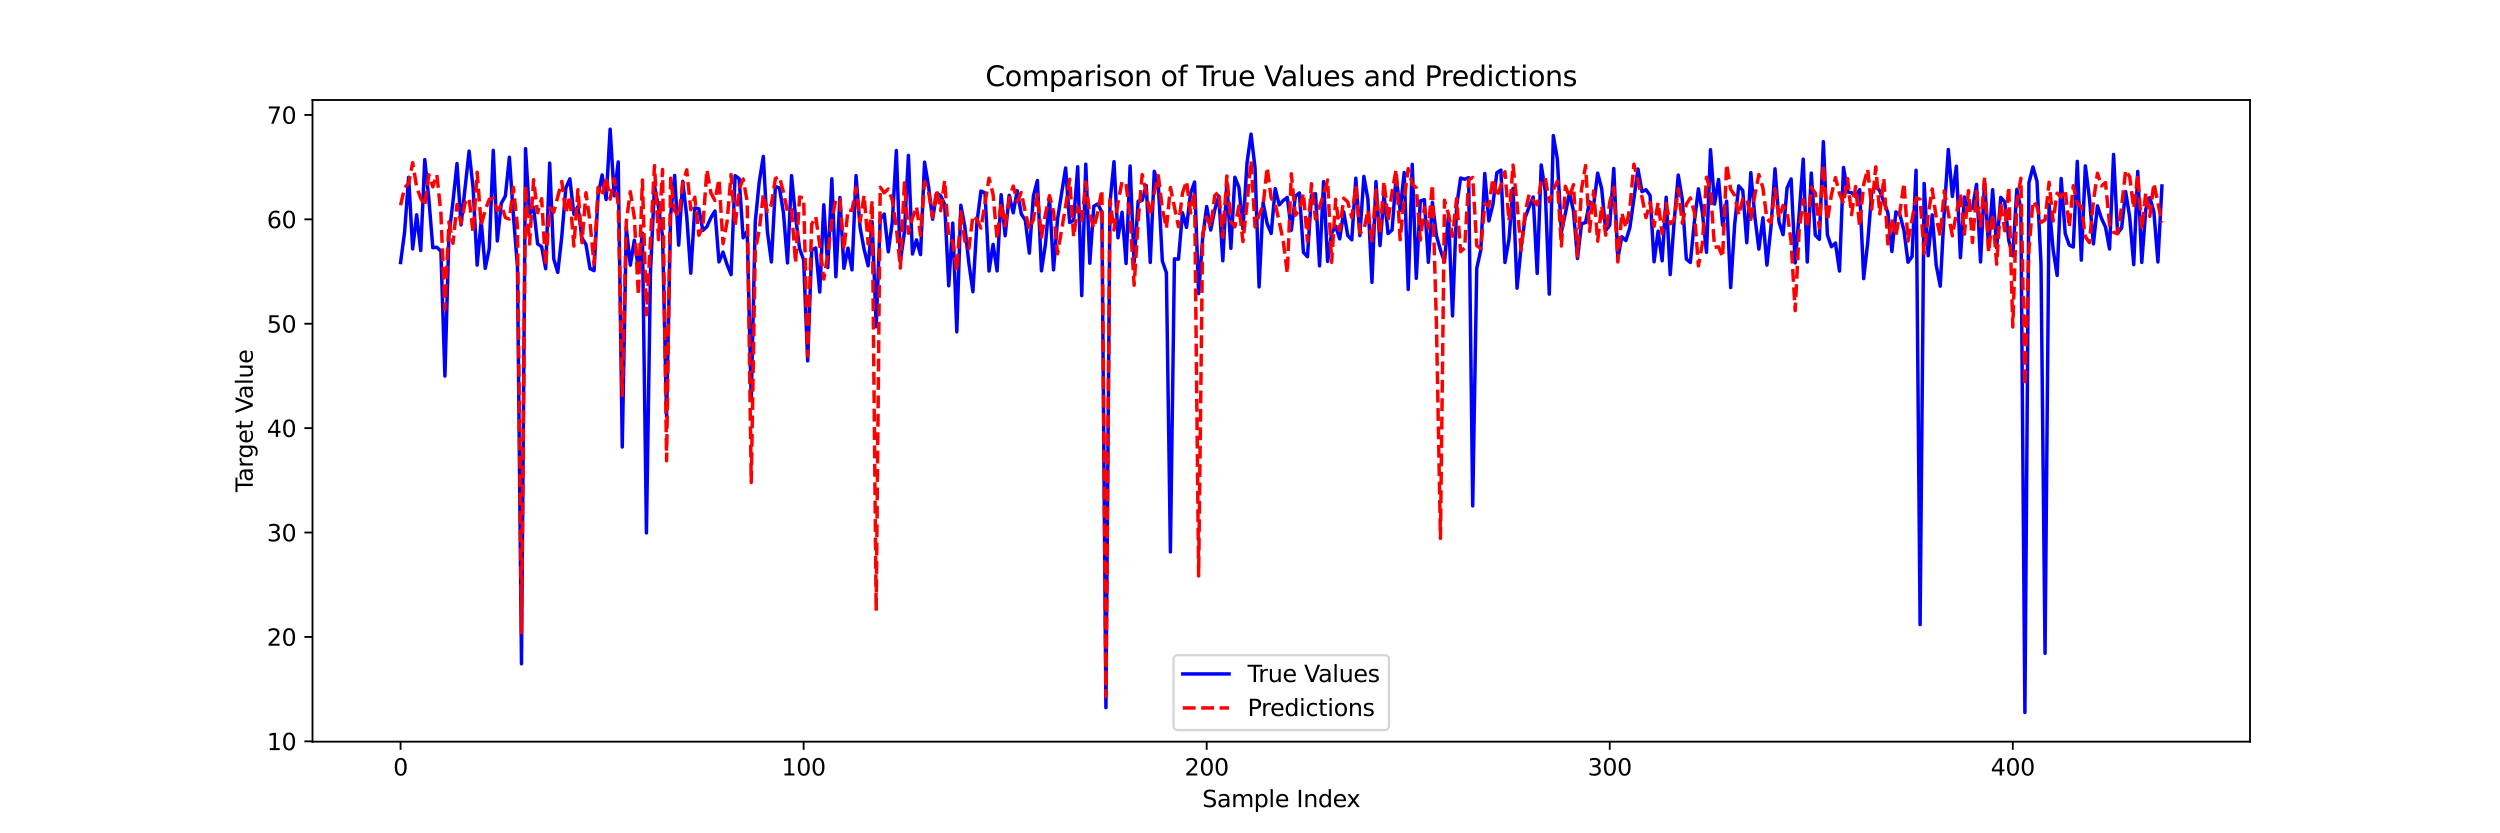 <?xml version="1.0" encoding="utf-8" standalone="no"?>
<!DOCTYPE svg PUBLIC "-//W3C//DTD SVG 1.1//EN"
  "http://www.w3.org/Graphics/SVG/1.1/DTD/svg11.dtd">
<svg xmlns:xlink="http://www.w3.org/1999/xlink" width="1080pt" height="360pt" viewBox="0 0 1080 360" xmlns="http://www.w3.org/2000/svg" version="1.1">
 <defs>
  <style type="text/css">*{stroke-linejoin: round; stroke-linecap: butt}</style>
 </defs>
 <g id="figure_1">
  <g id="patch_1">
   <path d="M 0 360 
L 1080 360 
L 1080 0 
L 0 0 
z
" style="fill: #ffffff"/>
  </g>
  <g id="axes_1">
   <g id="patch_2">
    <path d="M 135 320.4 
L 972 320.4 
L 972 43.2 
L 135 43.2 
z
" style="fill: #ffffff"/>
   </g>
   <g id="matplotlib.axis_1">
    <g id="xtick_1">
     <g id="line2d_1">
      <defs>
       <path id="m5bda5059a1" d="M 0 0 
L 0 3.5 
" style="stroke: #000000; stroke-width: 0.8"/>
      </defs>
      <g>
       <use xlink:href="#m5bda5059a1" x="173.045" y="320.4" style="stroke: #000000; stroke-width: 0.8"/>
      </g>
     </g>
     <g id="text_1">
      <!-- 0 -->
      <g transform="translate(169.864 334.998) scale(0.1 -0.1)">
       <defs>
        <path id="DejaVuSans-30" d="M 2034 4250 
Q 1547 4250 1301 3770 
Q 1056 3291 1056 2328 
Q 1056 1369 1301 889 
Q 1547 409 2034 409 
Q 2525 409 2770 889 
Q 3016 1369 3016 2328 
Q 3016 3291 2770 3770 
Q 2525 4250 2034 4250 
z
M 2034 4750 
Q 2819 4750 3233 4129 
Q 3647 3509 3647 2328 
Q 3647 1150 3233 529 
Q 2819 -91 2034 -91 
Q 1250 -91 836 529 
Q 422 1150 422 2328 
Q 422 3509 836 4129 
Q 1250 4750 2034 4750 
z
" transform="scale(0.016)"/>
       </defs>
       <use xlink:href="#DejaVuSans-30"/>
      </g>
     </g>
    </g>
    <g id="xtick_2">
     <g id="line2d_2">
      <g>
       <use xlink:href="#m5bda5059a1" x="347.167" y="320.4" style="stroke: #000000; stroke-width: 0.8"/>
      </g>
     </g>
     <g id="text_2">
      <!-- 100 -->
      <g transform="translate(337.623 334.998) scale(0.1 -0.1)">
       <defs>
        <path id="DejaVuSans-31" d="M 794 531 
L 1825 531 
L 1825 4091 
L 703 3866 
L 703 4441 
L 1819 4666 
L 2450 4666 
L 2450 531 
L 3481 531 
L 3481 0 
L 794 0 
L 794 531 
z
" transform="scale(0.016)"/>
       </defs>
       <use xlink:href="#DejaVuSans-31"/>
       <use xlink:href="#DejaVuSans-30" x="63.623"/>
       <use xlink:href="#DejaVuSans-30" x="127.246"/>
      </g>
     </g>
    </g>
    <g id="xtick_3">
     <g id="line2d_3">
      <g>
       <use xlink:href="#m5bda5059a1" x="521.288" y="320.4" style="stroke: #000000; stroke-width: 0.8"/>
      </g>
     </g>
     <g id="text_3">
      <!-- 200 -->
      <g transform="translate(511.744 334.998) scale(0.1 -0.1)">
       <defs>
        <path id="DejaVuSans-32" d="M 1228 531 
L 3431 531 
L 3431 0 
L 469 0 
L 469 531 
Q 828 903 1448 1529 
Q 2069 2156 2228 2338 
Q 2531 2678 2651 2914 
Q 2772 3150 2772 3378 
Q 2772 3750 2511 3984 
Q 2250 4219 1831 4219 
Q 1534 4219 1204 4116 
Q 875 4013 500 3803 
L 500 4441 
Q 881 4594 1212 4672 
Q 1544 4750 1819 4750 
Q 2544 4750 2975 4387 
Q 3406 4025 3406 3419 
Q 3406 3131 3298 2873 
Q 3191 2616 2906 2266 
Q 2828 2175 2409 1742 
Q 1991 1309 1228 531 
z
" transform="scale(0.016)"/>
       </defs>
       <use xlink:href="#DejaVuSans-32"/>
       <use xlink:href="#DejaVuSans-30" x="63.623"/>
       <use xlink:href="#DejaVuSans-30" x="127.246"/>
      </g>
     </g>
    </g>
    <g id="xtick_4">
     <g id="line2d_4">
      <g>
       <use xlink:href="#m5bda5059a1" x="695.409" y="320.4" style="stroke: #000000; stroke-width: 0.8"/>
      </g>
     </g>
     <g id="text_4">
      <!-- 300 -->
      <g transform="translate(685.865 334.998) scale(0.1 -0.1)">
       <defs>
        <path id="DejaVuSans-33" d="M 2597 2516 
Q 3050 2419 3304 2112 
Q 3559 1806 3559 1356 
Q 3559 666 3084 287 
Q 2609 -91 1734 -91 
Q 1441 -91 1130 -33 
Q 819 25 488 141 
L 488 750 
Q 750 597 1062 519 
Q 1375 441 1716 441 
Q 2309 441 2620 675 
Q 2931 909 2931 1356 
Q 2931 1769 2642 2001 
Q 2353 2234 1838 2234 
L 1294 2234 
L 1294 2753 
L 1863 2753 
Q 2328 2753 2575 2939 
Q 2822 3125 2822 3475 
Q 2822 3834 2567 4026 
Q 2313 4219 1838 4219 
Q 1578 4219 1281 4162 
Q 984 4106 628 3988 
L 628 4550 
Q 988 4650 1302 4700 
Q 1616 4750 1894 4750 
Q 2613 4750 3031 4423 
Q 3450 4097 3450 3541 
Q 3450 3153 3228 2886 
Q 3006 2619 2597 2516 
z
" transform="scale(0.016)"/>
       </defs>
       <use xlink:href="#DejaVuSans-33"/>
       <use xlink:href="#DejaVuSans-30" x="63.623"/>
       <use xlink:href="#DejaVuSans-30" x="127.246"/>
      </g>
     </g>
    </g>
    <g id="xtick_5">
     <g id="line2d_5">
      <g>
       <use xlink:href="#m5bda5059a1" x="869.53" y="320.4" style="stroke: #000000; stroke-width: 0.8"/>
      </g>
     </g>
     <g id="text_5">
      <!-- 400 -->
      <g transform="translate(859.986 334.998) scale(0.1 -0.1)">
       <defs>
        <path id="DejaVuSans-34" d="M 2419 4116 
L 825 1625 
L 2419 1625 
L 2419 4116 
z
M 2253 4666 
L 3047 4666 
L 3047 1625 
L 3713 1625 
L 3713 1100 
L 3047 1100 
L 3047 0 
L 2419 0 
L 2419 1100 
L 313 1100 
L 313 1709 
L 2253 4666 
z
" transform="scale(0.016)"/>
       </defs>
       <use xlink:href="#DejaVuSans-34"/>
       <use xlink:href="#DejaVuSans-30" x="63.623"/>
       <use xlink:href="#DejaVuSans-30" x="127.246"/>
      </g>
     </g>
    </g>
    <g id="text_6">
     <!-- Sample Index -->
     <g transform="translate(519.396 348.677) scale(0.1 -0.1)">
      <defs>
       <path id="DejaVuSans-53" d="M 3425 4513 
L 3425 3897 
Q 3066 4069 2747 4153 
Q 2428 4238 2131 4238 
Q 1616 4238 1336 4038 
Q 1056 3838 1056 3469 
Q 1056 3159 1242 3001 
Q 1428 2844 1947 2747 
L 2328 2669 
Q 3034 2534 3370 2195 
Q 3706 1856 3706 1288 
Q 3706 609 3251 259 
Q 2797 -91 1919 -91 
Q 1588 -91 1214 -16 
Q 841 59 441 206 
L 441 856 
Q 825 641 1194 531 
Q 1563 422 1919 422 
Q 2459 422 2753 634 
Q 3047 847 3047 1241 
Q 3047 1584 2836 1778 
Q 2625 1972 2144 2069 
L 1759 2144 
Q 1053 2284 737 2584 
Q 422 2884 422 3419 
Q 422 4038 858 4394 
Q 1294 4750 2059 4750 
Q 2388 4750 2728 4690 
Q 3069 4631 3425 4513 
z
" transform="scale(0.016)"/>
       <path id="DejaVuSans-61" d="M 2194 1759 
Q 1497 1759 1228 1600 
Q 959 1441 959 1056 
Q 959 750 1161 570 
Q 1363 391 1709 391 
Q 2188 391 2477 730 
Q 2766 1069 2766 1631 
L 2766 1759 
L 2194 1759 
z
M 3341 1997 
L 3341 0 
L 2766 0 
L 2766 531 
Q 2569 213 2275 61 
Q 1981 -91 1556 -91 
Q 1019 -91 701 211 
Q 384 513 384 1019 
Q 384 1609 779 1909 
Q 1175 2209 1959 2209 
L 2766 2209 
L 2766 2266 
Q 2766 2663 2505 2880 
Q 2244 3097 1772 3097 
Q 1472 3097 1187 3025 
Q 903 2953 641 2809 
L 641 3341 
Q 956 3463 1253 3523 
Q 1550 3584 1831 3584 
Q 2591 3584 2966 3190 
Q 3341 2797 3341 1997 
z
" transform="scale(0.016)"/>
       <path id="DejaVuSans-6d" d="M 3328 2828 
Q 3544 3216 3844 3400 
Q 4144 3584 4550 3584 
Q 5097 3584 5394 3201 
Q 5691 2819 5691 2113 
L 5691 0 
L 5113 0 
L 5113 2094 
Q 5113 2597 4934 2840 
Q 4756 3084 4391 3084 
Q 3944 3084 3684 2787 
Q 3425 2491 3425 1978 
L 3425 0 
L 2847 0 
L 2847 2094 
Q 2847 2600 2669 2842 
Q 2491 3084 2119 3084 
Q 1678 3084 1418 2786 
Q 1159 2488 1159 1978 
L 1159 0 
L 581 0 
L 581 3500 
L 1159 3500 
L 1159 2956 
Q 1356 3278 1631 3431 
Q 1906 3584 2284 3584 
Q 2666 3584 2933 3390 
Q 3200 3197 3328 2828 
z
" transform="scale(0.016)"/>
       <path id="DejaVuSans-70" d="M 1159 525 
L 1159 -1331 
L 581 -1331 
L 581 3500 
L 1159 3500 
L 1159 2969 
Q 1341 3281 1617 3432 
Q 1894 3584 2278 3584 
Q 2916 3584 3314 3078 
Q 3713 2572 3713 1747 
Q 3713 922 3314 415 
Q 2916 -91 2278 -91 
Q 1894 -91 1617 61 
Q 1341 213 1159 525 
z
M 3116 1747 
Q 3116 2381 2855 2742 
Q 2594 3103 2138 3103 
Q 1681 3103 1420 2742 
Q 1159 2381 1159 1747 
Q 1159 1113 1420 752 
Q 1681 391 2138 391 
Q 2594 391 2855 752 
Q 3116 1113 3116 1747 
z
" transform="scale(0.016)"/>
       <path id="DejaVuSans-6c" d="M 603 4863 
L 1178 4863 
L 1178 0 
L 603 0 
L 603 4863 
z
" transform="scale(0.016)"/>
       <path id="DejaVuSans-65" d="M 3597 1894 
L 3597 1613 
L 953 1613 
Q 991 1019 1311 708 
Q 1631 397 2203 397 
Q 2534 397 2845 478 
Q 3156 559 3463 722 
L 3463 178 
Q 3153 47 2828 -22 
Q 2503 -91 2169 -91 
Q 1331 -91 842 396 
Q 353 884 353 1716 
Q 353 2575 817 3079 
Q 1281 3584 2069 3584 
Q 2775 3584 3186 3129 
Q 3597 2675 3597 1894 
z
M 3022 2063 
Q 3016 2534 2758 2815 
Q 2500 3097 2075 3097 
Q 1594 3097 1305 2825 
Q 1016 2553 972 2059 
L 3022 2063 
z
" transform="scale(0.016)"/>
       <path id="DejaVuSans-20" transform="scale(0.016)"/>
       <path id="DejaVuSans-49" d="M 628 4666 
L 1259 4666 
L 1259 0 
L 628 0 
L 628 4666 
z
" transform="scale(0.016)"/>
       <path id="DejaVuSans-6e" d="M 3513 2113 
L 3513 0 
L 2938 0 
L 2938 2094 
Q 2938 2591 2744 2837 
Q 2550 3084 2163 3084 
Q 1697 3084 1428 2787 
Q 1159 2491 1159 1978 
L 1159 0 
L 581 0 
L 581 3500 
L 1159 3500 
L 1159 2956 
Q 1366 3272 1645 3428 
Q 1925 3584 2291 3584 
Q 2894 3584 3203 3211 
Q 3513 2838 3513 2113 
z
" transform="scale(0.016)"/>
       <path id="DejaVuSans-64" d="M 2906 2969 
L 2906 4863 
L 3481 4863 
L 3481 0 
L 2906 0 
L 2906 525 
Q 2725 213 2448 61 
Q 2172 -91 1784 -91 
Q 1150 -91 751 415 
Q 353 922 353 1747 
Q 353 2572 751 3078 
Q 1150 3584 1784 3584 
Q 2172 3584 2448 3432 
Q 2725 3281 2906 2969 
z
M 947 1747 
Q 947 1113 1208 752 
Q 1469 391 1925 391 
Q 2381 391 2643 752 
Q 2906 1113 2906 1747 
Q 2906 2381 2643 2742 
Q 2381 3103 1925 3103 
Q 1469 3103 1208 2742 
Q 947 2381 947 1747 
z
" transform="scale(0.016)"/>
       <path id="DejaVuSans-78" d="M 3513 3500 
L 2247 1797 
L 3578 0 
L 2900 0 
L 1881 1375 
L 863 0 
L 184 0 
L 1544 1831 
L 300 3500 
L 978 3500 
L 1906 2253 
L 2834 3500 
L 3513 3500 
z
" transform="scale(0.016)"/>
      </defs>
      <use xlink:href="#DejaVuSans-53"/>
      <use xlink:href="#DejaVuSans-61" x="63.477"/>
      <use xlink:href="#DejaVuSans-6d" x="124.756"/>
      <use xlink:href="#DejaVuSans-70" x="222.168"/>
      <use xlink:href="#DejaVuSans-6c" x="285.645"/>
      <use xlink:href="#DejaVuSans-65" x="313.428"/>
      <use xlink:href="#DejaVuSans-20" x="374.951"/>
      <use xlink:href="#DejaVuSans-49" x="406.738"/>
      <use xlink:href="#DejaVuSans-6e" x="436.23"/>
      <use xlink:href="#DejaVuSans-64" x="499.609"/>
      <use xlink:href="#DejaVuSans-65" x="563.086"/>
      <use xlink:href="#DejaVuSans-78" x="622.859"/>
     </g>
    </g>
   </g>
   <g id="matplotlib.axis_2">
    <g id="ytick_1">
     <g id="line2d_6">
      <defs>
       <path id="m2395a1f091" d="M 0 0 
L -3.5 0 
" style="stroke: #000000; stroke-width: 0.8"/>
      </defs>
      <g>
       <use xlink:href="#m2395a1f091" x="135" y="320.252" style="stroke: #000000; stroke-width: 0.8"/>
      </g>
     </g>
     <g id="text_7">
      <!-- 10 -->
      <g transform="translate(115.275 324.051) scale(0.1 -0.1)">
       <use xlink:href="#DejaVuSans-31"/>
       <use xlink:href="#DejaVuSans-30" x="63.623"/>
      </g>
     </g>
    </g>
    <g id="ytick_2">
     <g id="line2d_7">
      <g>
       <use xlink:href="#m2395a1f091" x="135" y="275.153" style="stroke: #000000; stroke-width: 0.8"/>
      </g>
     </g>
     <g id="text_8">
      <!-- 20 -->
      <g transform="translate(115.275 278.953) scale(0.1 -0.1)">
       <use xlink:href="#DejaVuSans-32"/>
       <use xlink:href="#DejaVuSans-30" x="63.623"/>
      </g>
     </g>
    </g>
    <g id="ytick_3">
     <g id="line2d_8">
      <g>
       <use xlink:href="#m2395a1f091" x="135" y="230.055" style="stroke: #000000; stroke-width: 0.8"/>
      </g>
     </g>
     <g id="text_9">
      <!-- 30 -->
      <g transform="translate(115.275 233.854) scale(0.1 -0.1)">
       <use xlink:href="#DejaVuSans-33"/>
       <use xlink:href="#DejaVuSans-30" x="63.623"/>
      </g>
     </g>
    </g>
    <g id="ytick_4">
     <g id="line2d_9">
      <g>
       <use xlink:href="#m2395a1f091" x="135" y="184.957" style="stroke: #000000; stroke-width: 0.8"/>
      </g>
     </g>
     <g id="text_10">
      <!-- 40 -->
      <g transform="translate(115.275 188.756) scale(0.1 -0.1)">
       <use xlink:href="#DejaVuSans-34"/>
       <use xlink:href="#DejaVuSans-30" x="63.623"/>
      </g>
     </g>
    </g>
    <g id="ytick_5">
     <g id="line2d_10">
      <g>
       <use xlink:href="#m2395a1f091" x="135" y="139.859" style="stroke: #000000; stroke-width: 0.8"/>
      </g>
     </g>
     <g id="text_11">
      <!-- 50 -->
      <g transform="translate(115.275 143.658) scale(0.1 -0.1)">
       <defs>
        <path id="DejaVuSans-35" d="M 691 4666 
L 3169 4666 
L 3169 4134 
L 1269 4134 
L 1269 2991 
Q 1406 3038 1543 3061 
Q 1681 3084 1819 3084 
Q 2600 3084 3056 2656 
Q 3513 2228 3513 1497 
Q 3513 744 3044 326 
Q 2575 -91 1722 -91 
Q 1428 -91 1123 -41 
Q 819 9 494 109 
L 494 744 
Q 775 591 1075 516 
Q 1375 441 1709 441 
Q 2250 441 2565 725 
Q 2881 1009 2881 1497 
Q 2881 1984 2565 2268 
Q 2250 2553 1709 2553 
Q 1456 2553 1204 2497 
Q 953 2441 691 2322 
L 691 4666 
z
" transform="scale(0.016)"/>
       </defs>
       <use xlink:href="#DejaVuSans-35"/>
       <use xlink:href="#DejaVuSans-30" x="63.623"/>
      </g>
     </g>
    </g>
    <g id="ytick_6">
     <g id="line2d_11">
      <g>
       <use xlink:href="#m2395a1f091" x="135" y="94.76" style="stroke: #000000; stroke-width: 0.8"/>
      </g>
     </g>
     <g id="text_12">
      <!-- 60 -->
      <g transform="translate(115.275 98.56) scale(0.1 -0.1)">
       <defs>
        <path id="DejaVuSans-36" d="M 2113 2584 
Q 1688 2584 1439 2293 
Q 1191 2003 1191 1497 
Q 1191 994 1439 701 
Q 1688 409 2113 409 
Q 2538 409 2786 701 
Q 3034 994 3034 1497 
Q 3034 2003 2786 2293 
Q 2538 2584 2113 2584 
z
M 3366 4563 
L 3366 3988 
Q 3128 4100 2886 4159 
Q 2644 4219 2406 4219 
Q 1781 4219 1451 3797 
Q 1122 3375 1075 2522 
Q 1259 2794 1537 2939 
Q 1816 3084 2150 3084 
Q 2853 3084 3261 2657 
Q 3669 2231 3669 1497 
Q 3669 778 3244 343 
Q 2819 -91 2113 -91 
Q 1303 -91 875 529 
Q 447 1150 447 2328 
Q 447 3434 972 4092 
Q 1497 4750 2381 4750 
Q 2619 4750 2861 4703 
Q 3103 4656 3366 4563 
z
" transform="scale(0.016)"/>
       </defs>
       <use xlink:href="#DejaVuSans-36"/>
       <use xlink:href="#DejaVuSans-30" x="63.623"/>
      </g>
     </g>
    </g>
    <g id="ytick_7">
     <g id="line2d_12">
      <g>
       <use xlink:href="#m2395a1f091" x="135" y="49.662" style="stroke: #000000; stroke-width: 0.8"/>
      </g>
     </g>
     <g id="text_13">
      <!-- 70 -->
      <g transform="translate(115.275 53.461) scale(0.1 -0.1)">
       <defs>
        <path id="DejaVuSans-37" d="M 525 4666 
L 3525 4666 
L 3525 4397 
L 1831 0 
L 1172 0 
L 2766 4134 
L 525 4134 
L 525 4666 
z
" transform="scale(0.016)"/>
       </defs>
       <use xlink:href="#DejaVuSans-37"/>
       <use xlink:href="#DejaVuSans-30" x="63.623"/>
      </g>
     </g>
    </g>
    <g id="text_14">
     <!-- Target Value -->
     <g transform="translate(109.195 212.592) rotate(-90) scale(0.1 -0.1)">
      <defs>
       <path id="DejaVuSans-54" d="M -19 4666 
L 3928 4666 
L 3928 4134 
L 2272 4134 
L 2272 0 
L 1638 0 
L 1638 4134 
L -19 4134 
L -19 4666 
z
" transform="scale(0.016)"/>
       <path id="DejaVuSans-72" d="M 2631 2963 
Q 2534 3019 2420 3045 
Q 2306 3072 2169 3072 
Q 1681 3072 1420 2755 
Q 1159 2438 1159 1844 
L 1159 0 
L 581 0 
L 581 3500 
L 1159 3500 
L 1159 2956 
Q 1341 3275 1631 3429 
Q 1922 3584 2338 3584 
Q 2397 3584 2469 3576 
Q 2541 3569 2628 3553 
L 2631 2963 
z
" transform="scale(0.016)"/>
       <path id="DejaVuSans-67" d="M 2906 1791 
Q 2906 2416 2648 2759 
Q 2391 3103 1925 3103 
Q 1463 3103 1205 2759 
Q 947 2416 947 1791 
Q 947 1169 1205 825 
Q 1463 481 1925 481 
Q 2391 481 2648 825 
Q 2906 1169 2906 1791 
z
M 3481 434 
Q 3481 -459 3084 -895 
Q 2688 -1331 1869 -1331 
Q 1566 -1331 1297 -1286 
Q 1028 -1241 775 -1147 
L 775 -588 
Q 1028 -725 1275 -790 
Q 1522 -856 1778 -856 
Q 2344 -856 2625 -561 
Q 2906 -266 2906 331 
L 2906 616 
Q 2728 306 2450 153 
Q 2172 0 1784 0 
Q 1141 0 747 490 
Q 353 981 353 1791 
Q 353 2603 747 3093 
Q 1141 3584 1784 3584 
Q 2172 3584 2450 3431 
Q 2728 3278 2906 2969 
L 2906 3500 
L 3481 3500 
L 3481 434 
z
" transform="scale(0.016)"/>
       <path id="DejaVuSans-74" d="M 1172 4494 
L 1172 3500 
L 2356 3500 
L 2356 3053 
L 1172 3053 
L 1172 1153 
Q 1172 725 1289 603 
Q 1406 481 1766 481 
L 2356 481 
L 2356 0 
L 1766 0 
Q 1100 0 847 248 
Q 594 497 594 1153 
L 594 3053 
L 172 3053 
L 172 3500 
L 594 3500 
L 594 4494 
L 1172 4494 
z
" transform="scale(0.016)"/>
       <path id="DejaVuSans-56" d="M 1831 0 
L 50 4666 
L 709 4666 
L 2188 738 
L 3669 4666 
L 4325 4666 
L 2547 0 
L 1831 0 
z
" transform="scale(0.016)"/>
       <path id="DejaVuSans-75" d="M 544 1381 
L 544 3500 
L 1119 3500 
L 1119 1403 
Q 1119 906 1312 657 
Q 1506 409 1894 409 
Q 2359 409 2629 706 
Q 2900 1003 2900 1516 
L 2900 3500 
L 3475 3500 
L 3475 0 
L 2900 0 
L 2900 538 
Q 2691 219 2414 64 
Q 2138 -91 1772 -91 
Q 1169 -91 856 284 
Q 544 659 544 1381 
z
M 1991 3584 
L 1991 3584 
z
" transform="scale(0.016)"/>
      </defs>
      <use xlink:href="#DejaVuSans-54"/>
      <use xlink:href="#DejaVuSans-61" x="44.584"/>
      <use xlink:href="#DejaVuSans-72" x="105.863"/>
      <use xlink:href="#DejaVuSans-67" x="145.227"/>
      <use xlink:href="#DejaVuSans-65" x="208.703"/>
      <use xlink:href="#DejaVuSans-74" x="270.227"/>
      <use xlink:href="#DejaVuSans-20" x="309.436"/>
      <use xlink:href="#DejaVuSans-56" x="341.223"/>
      <use xlink:href="#DejaVuSans-61" x="401.881"/>
      <use xlink:href="#DejaVuSans-6c" x="463.16"/>
      <use xlink:href="#DejaVuSans-75" x="490.943"/>
      <use xlink:href="#DejaVuSans-65" x="554.322"/>
     </g>
    </g>
   </g>
   <g id="line2d_13">
    <path d="M 173.045 113.408 
L 174.787 100.226 
L 176.528 76.59 
L 178.269 107.532 
L 180.01 92.79 
L 181.752 108.222 
L 183.493 68.942 
L 185.234 85.574 
L 186.975 107.023 
L 188.716 106.811 
L 190.458 108.493 
L 192.199 162.471 
L 193.94 101.678 
L 195.681 87.107 
L 197.422 70.633 
L 199.164 97.137 
L 202.646 65.302 
L 204.387 81.294 
L 206.128 114.518 
L 207.87 95.423 
L 209.611 115.939 
L 211.352 107.433 
L 213.093 64.959 
L 214.835 104.082 
L 216.576 87.788 
L 218.317 84.694 
L 220.058 67.945 
L 221.799 93.105 
L 223.541 115.258 
L 225.282 286.753 
L 227.023 64.206 
L 228.764 92.641 
L 230.505 89.601 
L 232.247 105.34 
L 233.988 106.594 
L 235.729 116.074 
L 237.47 70.448 
L 239.211 111.839 
L 240.953 117.675 
L 242.694 102.12 
L 244.435 81.204 
L 246.176 77.258 
L 247.918 92.573 
L 249.659 89.191 
L 251.4 102.86 
L 253.141 105.575 
L 254.882 116.06 
L 256.624 116.908 
L 258.365 84.555 
L 260.106 75.603 
L 261.847 86.201 
L 263.588 55.8 
L 265.33 84.591 
L 267.071 69.961 
L 268.812 193.111 
L 270.553 98.197 
L 272.294 114.549 
L 274.036 103.776 
L 275.777 116.006 
L 277.518 100.736 
L 279.259 230.213 
L 281.001 117.458 
L 282.742 80.338 
L 284.483 89.457 
L 286.224 102.147 
L 287.965 179.983 
L 289.707 92.857 
L 291.448 75.779 
L 293.189 105.909 
L 294.93 78.349 
L 296.671 93.525 
L 298.413 118.04 
L 300.154 89.809 
L 301.895 90.174 
L 303.636 99.532 
L 305.377 97.949 
L 307.119 94.021 
L 308.86 91.144 
L 310.601 113.142 
L 312.342 108.894 
L 314.084 114.297 
L 315.825 118.649 
L 317.566 75.887 
L 319.307 77.177 
L 321.048 102.729 
L 322.79 99.92 
L 324.531 172.807 
L 326.272 95.775 
L 328.013 78.385 
L 329.754 67.571 
L 331.496 99.811 
L 333.237 113.169 
L 334.978 80.568 
L 336.719 81.181 
L 338.46 91.978 
L 340.202 113.602 
L 341.943 75.869 
L 343.684 93.764 
L 345.425 107.365 
L 347.167 112.286 
L 348.908 155.891 
L 350.649 108.109 
L 352.39 107.113 
L 354.131 126.158 
L 355.873 88.46 
L 357.614 115.56 
L 359.355 77.226 
L 361.096 119.546 
L 362.837 85.321 
L 364.579 115.916 
L 366.32 107.185 
L 368.061 116.583 
L 369.802 75.869 
L 371.543 98.161 
L 373.285 107.686 
L 375.026 114.825 
L 376.767 95.802 
L 378.508 141.085 
L 380.25 94.706 
L 381.991 92.456 
L 383.732 108.781 
L 385.473 95.928 
L 387.214 65.041 
L 388.956 112.795 
L 390.697 100.483 
L 392.438 67.133 
L 394.179 109.715 
L 395.92 103.618 
L 397.662 109.986 
L 399.403 70.042 
L 401.144 80.595 
L 402.885 94.724 
L 404.626 83.468 
L 406.368 84.514 
L 408.109 88.352 
L 409.85 123.456 
L 411.591 96.379 
L 413.333 143.354 
L 415.074 88.677 
L 416.815 97.904 
L 418.556 113.742 
L 420.297 126.027 
L 422.039 95.983 
L 423.78 82.525 
L 425.521 83.341 
L 427.262 117.07 
L 429.003 105.566 
L 430.745 117.03 
L 432.486 84.117 
L 434.227 101.836 
L 435.968 84.37 
L 437.709 91.933 
L 439.451 82.394 
L 441.192 92.438 
L 442.933 95.144 
L 444.674 109.363 
L 446.416 84.712 
L 448.157 77.966 
L 449.898 117.003 
L 451.639 105.521 
L 453.38 85.655 
L 455.122 116.583 
L 456.863 94.625 
L 460.345 72.549 
L 462.086 96.118 
L 463.828 95.189 
L 465.569 72.031 
L 467.31 127.718 
L 469.051 70.93 
L 470.792 113.724 
L 472.534 89.073 
L 474.275 88.077 
L 476.016 91.739 
L 477.757 305.698 
L 479.499 87.635 
L 481.24 69.875 
L 482.981 102.725 
L 484.722 91.685 
L 486.463 113.823 
L 488.205 71.729 
L 489.946 113.26 
L 491.687 86.9 
L 493.428 86.521 
L 495.169 80.153 
L 496.911 113.377 
L 498.652 73.997 
L 500.393 79.855 
L 502.134 112.764 
L 503.875 117.873 
L 505.617 238.439 
L 507.358 111.817 
L 509.099 111.983 
L 510.84 91.937 
L 512.582 98.255 
L 514.323 83.468 
L 516.064 78.642 
L 517.805 126.83 
L 519.546 102.81 
L 521.288 89.222 
L 523.029 99.378 
L 524.77 90.584 
L 526.511 84.703 
L 528.252 112.669 
L 529.994 78.751 
L 531.735 107.298 
L 533.476 76.563 
L 535.217 80.965 
L 536.958 98.882 
L 538.7 70.457 
L 540.441 57.929 
L 542.182 72.486 
L 543.923 123.934 
L 545.665 87.608 
L 547.406 96.609 
L 549.147 100.844 
L 550.888 81.506 
L 552.629 88.514 
L 554.371 86.598 
L 556.112 85.317 
L 557.853 99.478 
L 559.594 84.776 
L 561.335 83.346 
L 563.077 109.016 
L 564.818 110.897 
L 566.559 84.302 
L 568.3 83.693 
L 570.042 114.856 
L 571.783 78.462 
L 573.524 112.939 
L 575.265 100.749 
L 577.006 97.705 
L 578.748 103.198 
L 580.489 91.491 
L 582.23 101.76 
L 583.971 103.609 
L 585.712 76.983 
L 587.454 101.791 
L 589.195 76.207 
L 590.936 86.115 
L 592.677 121.968 
L 594.418 78.426 
L 596.16 106.094 
L 597.901 84.126 
L 599.642 100.921 
L 601.383 99.342 
L 603.125 76.234 
L 604.866 90.909 
L 606.607 74.534 
L 608.348 125.048 
L 610.089 70.994 
L 611.831 120.232 
L 613.572 86.801 
L 615.313 86.246 
L 617.054 113.323 
L 618.795 87.427 
L 620.537 101.805 
L 622.278 108.033 
L 624.019 113.111 
L 625.76 92.889 
L 627.501 136.458 
L 629.243 89.168 
L 630.984 76.91 
L 632.725 77.42 
L 634.466 76.744 
L 636.208 218.546 
L 637.949 115.929 
L 639.69 108.073 
L 641.431 74.935 
L 643.172 95.45 
L 644.914 88.383 
L 646.655 74.606 
L 648.396 73.483 
L 650.137 113.381 
L 651.878 103.392 
L 653.62 81.398 
L 655.361 124.494 
L 657.102 106.973 
L 658.843 94.043 
L 660.584 89.398 
L 662.326 85.1 
L 664.067 118.126 
L 665.808 71.287 
L 667.549 82.476 
L 669.291 127.069 
L 671.032 58.565 
L 672.773 68.716 
L 674.514 100.231 
L 676.255 92.118 
L 677.997 83.319 
L 679.738 91.094 
L 681.479 111.668 
L 683.22 96.641 
L 684.961 96.149 
L 686.703 87.179 
L 688.444 88.69 
L 690.185 74.791 
L 691.926 81.501 
L 693.667 99.554 
L 695.409 97.272 
L 697.15 72.789 
L 698.891 111.6 
L 700.632 102.296 
L 702.374 103.924 
L 704.115 98.283 
L 707.597 73.023 
L 709.338 82.791 
L 711.08 81.961 
L 712.821 84.437 
L 714.562 113.084 
L 716.303 99.865 
L 718.044 112.673 
L 719.786 85.209 
L 721.527 118.631 
L 723.268 95.22 
L 725.009 75.621 
L 726.75 86.196 
L 728.492 111.916 
L 730.233 113.381 
L 731.974 95.816 
L 733.715 81.56 
L 735.457 91.942 
L 737.198 109.02 
L 738.939 64.657 
L 740.68 88.158 
L 742.421 77.537 
L 744.163 97.304 
L 745.904 86.886 
L 747.645 124.21 
L 749.386 96.776 
L 751.127 80.32 
L 752.869 82.259 
L 754.61 104.849 
L 756.351 74.588 
L 758.092 93.628 
L 759.833 107.618 
L 761.575 94.097 
L 763.316 114.522 
L 765.057 98.053 
L 766.798 72.928 
L 768.54 95.937 
L 770.281 101.381 
L 772.022 81.186 
L 773.763 77.298 
L 775.504 113.566 
L 777.246 92.33 
L 778.987 68.757 
L 780.728 113.188 
L 782.469 74.764 
L 784.21 101.597 
L 785.952 103.392 
L 787.693 61.194 
L 789.434 101.462 
L 791.175 106.581 
L 792.916 104.971 
L 794.658 117.093 
L 796.399 72.356 
L 798.14 82.927 
L 799.881 83.215 
L 801.623 84.816 
L 803.364 81.903 
L 805.105 120.358 
L 806.846 104.808 
L 808.587 83.048 
L 810.329 80.41 
L 812.07 82.458 
L 815.552 91.888 
L 817.293 108.646 
L 819.035 91.536 
L 820.776 92.835 
L 822.517 99.581 
L 824.258 113.282 
L 825.999 110.815 
L 827.741 73.555 
L 829.482 269.814 
L 831.223 79.269 
L 832.964 110.464 
L 834.706 92.839 
L 836.447 114.64 
L 838.188 123.619 
L 839.929 91.116 
L 841.67 64.585 
L 843.412 84.875 
L 845.153 71.814 
L 846.894 111.302 
L 848.635 85.118 
L 850.376 90.314 
L 852.118 89.962 
L 853.859 79.666 
L 855.6 113.169 
L 857.341 78.137 
L 859.082 106.851 
L 860.824 81.925 
L 862.565 107.054 
L 864.306 85.281 
L 866.047 87.233 
L 867.789 103.911 
L 869.53 110.531 
L 871.271 81.813 
L 873.012 90.178 
L 874.753 307.8 
L 876.495 78.971 
L 878.236 72.108 
L 879.977 78.322 
L 881.718 114.13 
L 883.459 282.247 
L 885.201 88.343 
L 886.942 107.789 
L 888.683 118.996 
L 890.424 77.122 
L 892.165 100.831 
L 893.907 105.882 
L 895.648 106.711 
L 897.389 69.708 
L 899.13 112.403 
L 900.872 71.661 
L 902.613 85.479 
L 904.354 105.358 
L 906.095 88.916 
L 907.836 94.359 
L 909.578 98.089 
L 911.319 107.577 
L 913.06 66.714 
L 914.801 100.808 
L 916.542 98.499 
L 918.284 82.769 
L 920.025 93.818 
L 921.766 114.324 
L 923.507 74.065 
L 925.248 113.354 
L 926.99 90.323 
L 928.731 85.375 
L 930.472 91.468 
L 932.213 113.169 
L 933.955 80.338 
L 933.955 80.338 
" clip-path="url(#p0554bdf1e7)" style="fill: none; stroke: #0000ff; stroke-width: 1.5; stroke-linecap: square"/>
   </g>
   <g id="line2d_14">
    <path d="M 173.045 88.653 
L 174.787 81.07 
L 176.528 79.281 
L 178.269 70.27 
L 180.01 80.886 
L 181.752 85.651 
L 183.493 88.864 
L 185.234 75.486 
L 186.975 80.726 
L 188.716 75.483 
L 190.458 91.983 
L 192.199 133.675 
L 193.94 95.836 
L 195.681 105.102 
L 197.422 88.376 
L 199.164 96.54 
L 200.905 87.665 
L 202.646 85.621 
L 204.387 100.586 
L 206.128 74.433 
L 207.87 97.183 
L 209.611 90.786 
L 211.352 86.105 
L 213.093 85.742 
L 214.835 90.965 
L 216.576 88.58 
L 218.317 93.998 
L 220.058 94.622 
L 221.799 80.968 
L 223.541 97.889 
L 225.282 273.329 
L 227.023 80.095 
L 228.764 105.422 
L 230.505 77.618 
L 232.247 91.912 
L 233.988 85.833 
L 235.729 114.886 
L 237.47 89.704 
L 239.211 91.65 
L 242.694 78.379 
L 244.435 92.246 
L 246.176 84.58 
L 247.918 106.301 
L 249.659 81.947 
L 251.4 104.844 
L 253.141 83.271 
L 254.882 96.007 
L 256.624 114.257 
L 258.365 80.966 
L 260.106 84.615 
L 261.847 76.672 
L 263.588 86.033 
L 265.33 77.137 
L 267.071 88.283 
L 268.812 170.889 
L 270.553 95.717 
L 272.294 82.818 
L 274.036 94.006 
L 275.777 127.644 
L 277.518 77.772 
L 279.259 135.998 
L 282.742 71.533 
L 284.483 103.557 
L 286.224 73.228 
L 287.965 199.055 
L 289.707 76.975 
L 291.448 91.166 
L 293.189 93.444 
L 294.93 79.501 
L 296.671 73.373 
L 298.413 90.611 
L 300.154 85.184 
L 301.895 101.646 
L 303.636 97.86 
L 305.377 73.303 
L 307.119 83.381 
L 308.86 86.63 
L 310.601 77.417 
L 312.342 105.241 
L 314.084 95.915 
L 315.825 75.395 
L 317.566 97.537 
L 319.307 81.65 
L 321.048 77.333 
L 322.79 87.067 
L 324.531 208.443 
L 326.272 108.128 
L 328.013 99.218 
L 329.754 84.052 
L 331.496 91.379 
L 333.237 88.376 
L 334.978 77.104 
L 336.719 76.324 
L 338.46 83.075 
L 340.202 91.486 
L 341.943 90.501 
L 343.684 113.625 
L 345.425 85.129 
L 347.167 85.497 
L 348.908 153.856 
L 350.649 96.909 
L 352.39 93.581 
L 354.131 105.845 
L 355.873 120.553 
L 357.614 110.115 
L 359.355 95.017 
L 361.096 86.123 
L 362.837 85.985 
L 364.579 107.876 
L 366.32 90.708 
L 368.061 90.943 
L 369.802 81.122 
L 371.543 95.811 
L 373.285 84.387 
L 375.026 105.362 
L 376.767 86.825 
L 378.508 263.906 
L 380.25 80.899 
L 381.991 83.291 
L 383.732 81.642 
L 385.473 86.391 
L 387.214 98.214 
L 388.956 115.804 
L 390.697 78.982 
L 392.438 100.774 
L 394.179 94.213 
L 395.92 89.254 
L 397.662 101.633 
L 399.403 78.607 
L 401.144 82.841 
L 402.885 93.867 
L 404.626 82.055 
L 406.368 91.058 
L 408.109 77.961 
L 409.85 102.761 
L 411.591 104.355 
L 413.333 117.126 
L 415.074 91.483 
L 416.815 104.13 
L 418.556 107.365 
L 420.297 93.181 
L 422.039 94.871 
L 423.78 98.54 
L 427.262 76.968 
L 429.003 83.953 
L 430.745 103.325 
L 432.486 87.589 
L 434.227 97.585 
L 435.968 86.192 
L 437.709 80.387 
L 439.451 87.102 
L 441.192 83.159 
L 442.933 91.678 
L 444.674 98.99 
L 446.416 94.927 
L 448.157 83.988 
L 449.898 102.465 
L 451.639 92.379 
L 453.38 84.522 
L 455.122 91.35 
L 456.863 109.632 
L 460.345 89.087 
L 462.086 77.453 
L 463.828 102.277 
L 465.569 89.41 
L 467.31 95.246 
L 469.051 78.696 
L 470.792 92.717 
L 472.534 98.519 
L 474.275 91.455 
L 476.016 82.064 
L 477.757 300.904 
L 479.499 86.274 
L 481.24 99.345 
L 482.981 87.619 
L 484.722 78.375 
L 486.463 79.526 
L 488.205 94.276 
L 489.946 123.219 
L 491.687 95.383 
L 493.428 75.443 
L 495.169 83.048 
L 496.911 93.292 
L 498.652 83.316 
L 500.393 75.864 
L 502.134 90.179 
L 503.875 98.638 
L 505.617 80.984 
L 509.099 97.916 
L 510.84 83.353 
L 512.582 78.286 
L 514.323 91.99 
L 516.064 83.058 
L 517.805 248.803 
L 519.546 101.201 
L 521.288 93.726 
L 523.029 98.105 
L 524.77 84.471 
L 526.511 82.852 
L 528.252 102.483 
L 529.994 76.028 
L 531.735 95.807 
L 533.476 97.988 
L 535.217 88.938 
L 536.958 104.367 
L 538.7 88.019 
L 540.441 69.463 
L 542.182 98.04 
L 543.923 92.972 
L 545.665 88.803 
L 547.406 72.371 
L 549.147 85.499 
L 550.888 88.186 
L 552.629 95.722 
L 554.371 104.234 
L 556.112 118.132 
L 557.853 75.065 
L 559.594 92.981 
L 561.335 90.906 
L 563.077 83.475 
L 564.818 104.245 
L 566.559 79.361 
L 568.3 94.658 
L 571.783 83.985 
L 573.524 77.763 
L 575.265 113.299 
L 577.006 86.118 
L 578.748 99.613 
L 580.489 85.639 
L 582.23 87.262 
L 583.971 94.003 
L 585.712 80.304 
L 587.454 100.613 
L 589.195 99.547 
L 590.936 90.724 
L 592.677 104.668 
L 594.418 82.091 
L 596.16 100.924 
L 597.901 78.305 
L 599.642 95.407 
L 601.383 82.85 
L 603.125 73.237 
L 604.866 103.592 
L 606.607 86.087 
L 608.348 72.846 
L 610.089 79.529 
L 611.831 81.189 
L 613.572 103.759 
L 615.313 89.588 
L 617.054 98.601 
L 618.795 79.687 
L 620.537 139.929 
L 622.278 232.582 
L 624.019 86.491 
L 625.76 92.605 
L 627.501 102.05 
L 629.243 85.805 
L 630.984 108.718 
L 632.725 107.179 
L 634.466 77.652 
L 636.208 76.667 
L 637.949 106.123 
L 639.69 107.273 
L 641.431 87.952 
L 643.172 89.044 
L 644.914 77.144 
L 646.655 85.01 
L 648.396 79.999 
L 650.137 74.201 
L 651.878 95.359 
L 653.62 71.328 
L 655.361 87.881 
L 657.102 108.054 
L 658.843 91.602 
L 660.584 84.012 
L 662.326 86.554 
L 664.067 88.475 
L 665.808 78.508 
L 667.549 76.904 
L 669.291 87.1 
L 671.032 81.988 
L 672.773 78.332 
L 674.514 106.271 
L 676.255 80.431 
L 677.997 85.227 
L 679.738 79.778 
L 681.479 110.763 
L 683.22 81.751 
L 684.961 71.505 
L 686.703 99.943 
L 688.444 82.478 
L 690.185 104.193 
L 691.926 88.934 
L 693.667 101.592 
L 695.409 87.275 
L 697.15 80.899 
L 698.891 113.14 
L 700.632 91.94 
L 702.374 98.403 
L 704.115 89.676 
L 705.856 70.92 
L 707.597 78.588 
L 709.338 85.114 
L 711.08 93.998 
L 712.821 87.518 
L 714.562 97.778 
L 716.303 87.542 
L 718.044 100.956 
L 719.786 87.911 
L 721.527 96.702 
L 723.268 95.087 
L 725.009 81.498 
L 726.75 96.463 
L 728.492 88.265 
L 730.233 85.519 
L 731.974 91.753 
L 733.715 114.874 
L 735.457 105.064 
L 737.198 76.577 
L 738.939 82.256 
L 740.68 106.854 
L 742.421 106.636 
L 744.163 111.102 
L 745.904 70.967 
L 747.645 81.753 
L 749.386 84.385 
L 751.127 92.916 
L 752.869 85.916 
L 754.61 85.588 
L 756.351 94.754 
L 758.092 84.221 
L 759.833 75.43 
L 761.575 81.194 
L 763.316 94.644 
L 765.057 96.152 
L 766.798 81.505 
L 768.54 94.233 
L 770.281 88.747 
L 772.022 91.339 
L 773.763 104.473 
L 775.504 134.173 
L 777.246 99.422 
L 778.987 86.162 
L 780.728 98.404 
L 782.469 80.942 
L 784.21 83.431 
L 785.952 98.451 
L 787.693 71.234 
L 789.434 95.405 
L 791.175 84.162 
L 792.916 76.752 
L 794.658 83.577 
L 796.399 87.903 
L 798.14 77.11 
L 799.881 92.73 
L 801.623 80.554 
L 803.364 97.876 
L 805.105 79.636 
L 806.846 73.056 
L 808.587 90.345 
L 810.329 72.085 
L 812.07 92.391 
L 813.811 77.043 
L 815.552 105.379 
L 817.293 94.305 
L 819.035 101.969 
L 820.776 91.362 
L 822.517 79.047 
L 824.258 104.179 
L 827.741 85.475 
L 829.482 86.103 
L 831.223 109.512 
L 832.964 92.937 
L 834.706 81.62 
L 836.447 94.065 
L 838.188 101.869 
L 839.929 82.412 
L 843.412 101.865 
L 845.153 92.133 
L 846.894 83.808 
L 848.635 101.152 
L 850.376 82.363 
L 852.118 104.761 
L 853.859 82.643 
L 855.6 97.674 
L 857.341 76.741 
L 859.082 109.034 
L 860.824 92.401 
L 862.565 114.136 
L 864.306 87.629 
L 866.047 99.701 
L 867.789 80.715 
L 869.53 141.273 
L 871.271 87.274 
L 873.012 77.007 
L 874.753 166.532 
L 876.495 107.909 
L 878.236 86.96 
L 879.977 89.271 
L 881.718 96.055 
L 883.459 95.033 
L 885.201 78.721 
L 886.942 95.443 
L 888.683 83.435 
L 890.424 85.302 
L 892.165 82.077 
L 893.907 98.225 
L 895.648 80.24 
L 897.389 87.936 
L 899.13 89.23 
L 900.872 102.244 
L 902.613 104.798 
L 904.354 86.911 
L 906.095 74.842 
L 907.836 80.324 
L 909.578 78.868 
L 911.319 97.088 
L 913.06 100.364 
L 914.801 100.997 
L 916.542 89.325 
L 918.284 73.522 
L 920.025 76.399 
L 921.766 89.932 
L 923.507 75.535 
L 925.248 99.135 
L 926.99 83.107 
L 928.731 93.435 
L 930.472 79.18 
L 933.955 96.138 
L 933.955 96.138 
" clip-path="url(#p0554bdf1e7)" style="fill: none; stroke-dasharray: 5.55,2.4; stroke-dashoffset: 0; stroke: #ff0000; stroke-width: 1.5"/>
   </g>
   <g id="patch_3">
    <path d="M 135 320.4 
L 135 43.2 
" style="fill: none; stroke: #000000; stroke-width: 0.8; stroke-linejoin: miter; stroke-linecap: square"/>
   </g>
   <g id="patch_4">
    <path d="M 972 320.4 
L 972 43.2 
" style="fill: none; stroke: #000000; stroke-width: 0.8; stroke-linejoin: miter; stroke-linecap: square"/>
   </g>
   <g id="patch_5">
    <path d="M 135 320.4 
L 972 320.4 
" style="fill: none; stroke: #000000; stroke-width: 0.8; stroke-linejoin: miter; stroke-linecap: square"/>
   </g>
   <g id="patch_6">
    <path d="M 135 43.2 
L 972 43.2 
" style="fill: none; stroke: #000000; stroke-width: 0.8; stroke-linejoin: miter; stroke-linecap: square"/>
   </g>
   <g id="text_15">
    <!-- Comparison of True Values and Predictions -->
    <g transform="translate(425.696 37.2) scale(0.12 -0.12)">
     <defs>
      <path id="DejaVuSans-43" d="M 4122 4306 
L 4122 3641 
Q 3803 3938 3442 4084 
Q 3081 4231 2675 4231 
Q 1875 4231 1450 3742 
Q 1025 3253 1025 2328 
Q 1025 1406 1450 917 
Q 1875 428 2675 428 
Q 3081 428 3442 575 
Q 3803 722 4122 1019 
L 4122 359 
Q 3791 134 3420 21 
Q 3050 -91 2638 -91 
Q 1578 -91 968 557 
Q 359 1206 359 2328 
Q 359 3453 968 4101 
Q 1578 4750 2638 4750 
Q 3056 4750 3426 4639 
Q 3797 4528 4122 4306 
z
" transform="scale(0.016)"/>
      <path id="DejaVuSans-6f" d="M 1959 3097 
Q 1497 3097 1228 2736 
Q 959 2375 959 1747 
Q 959 1119 1226 758 
Q 1494 397 1959 397 
Q 2419 397 2687 759 
Q 2956 1122 2956 1747 
Q 2956 2369 2687 2733 
Q 2419 3097 1959 3097 
z
M 1959 3584 
Q 2709 3584 3137 3096 
Q 3566 2609 3566 1747 
Q 3566 888 3137 398 
Q 2709 -91 1959 -91 
Q 1206 -91 779 398 
Q 353 888 353 1747 
Q 353 2609 779 3096 
Q 1206 3584 1959 3584 
z
" transform="scale(0.016)"/>
      <path id="DejaVuSans-69" d="M 603 3500 
L 1178 3500 
L 1178 0 
L 603 0 
L 603 3500 
z
M 603 4863 
L 1178 4863 
L 1178 4134 
L 603 4134 
L 603 4863 
z
" transform="scale(0.016)"/>
      <path id="DejaVuSans-73" d="M 2834 3397 
L 2834 2853 
Q 2591 2978 2328 3040 
Q 2066 3103 1784 3103 
Q 1356 3103 1142 2972 
Q 928 2841 928 2578 
Q 928 2378 1081 2264 
Q 1234 2150 1697 2047 
L 1894 2003 
Q 2506 1872 2764 1633 
Q 3022 1394 3022 966 
Q 3022 478 2636 193 
Q 2250 -91 1575 -91 
Q 1294 -91 989 -36 
Q 684 19 347 128 
L 347 722 
Q 666 556 975 473 
Q 1284 391 1588 391 
Q 1994 391 2212 530 
Q 2431 669 2431 922 
Q 2431 1156 2273 1281 
Q 2116 1406 1581 1522 
L 1381 1569 
Q 847 1681 609 1914 
Q 372 2147 372 2553 
Q 372 3047 722 3315 
Q 1072 3584 1716 3584 
Q 2034 3584 2315 3537 
Q 2597 3491 2834 3397 
z
" transform="scale(0.016)"/>
      <path id="DejaVuSans-66" d="M 2375 4863 
L 2375 4384 
L 1825 4384 
Q 1516 4384 1395 4259 
Q 1275 4134 1275 3809 
L 1275 3500 
L 2222 3500 
L 2222 3053 
L 1275 3053 
L 1275 0 
L 697 0 
L 697 3053 
L 147 3053 
L 147 3500 
L 697 3500 
L 697 3744 
Q 697 4328 969 4595 
Q 1241 4863 1831 4863 
L 2375 4863 
z
" transform="scale(0.016)"/>
      <path id="DejaVuSans-50" d="M 1259 4147 
L 1259 2394 
L 2053 2394 
Q 2494 2394 2734 2622 
Q 2975 2850 2975 3272 
Q 2975 3691 2734 3919 
Q 2494 4147 2053 4147 
L 1259 4147 
z
M 628 4666 
L 2053 4666 
Q 2838 4666 3239 4311 
Q 3641 3956 3641 3272 
Q 3641 2581 3239 2228 
Q 2838 1875 2053 1875 
L 1259 1875 
L 1259 0 
L 628 0 
L 628 4666 
z
" transform="scale(0.016)"/>
      <path id="DejaVuSans-63" d="M 3122 3366 
L 3122 2828 
Q 2878 2963 2633 3030 
Q 2388 3097 2138 3097 
Q 1578 3097 1268 2742 
Q 959 2388 959 1747 
Q 959 1106 1268 751 
Q 1578 397 2138 397 
Q 2388 397 2633 464 
Q 2878 531 3122 666 
L 3122 134 
Q 2881 22 2623 -34 
Q 2366 -91 2075 -91 
Q 1284 -91 818 406 
Q 353 903 353 1747 
Q 353 2603 823 3093 
Q 1294 3584 2113 3584 
Q 2378 3584 2631 3529 
Q 2884 3475 3122 3366 
z
" transform="scale(0.016)"/>
     </defs>
     <use xlink:href="#DejaVuSans-43"/>
     <use xlink:href="#DejaVuSans-6f" x="69.824"/>
     <use xlink:href="#DejaVuSans-6d" x="131.006"/>
     <use xlink:href="#DejaVuSans-70" x="228.418"/>
     <use xlink:href="#DejaVuSans-61" x="291.895"/>
     <use xlink:href="#DejaVuSans-72" x="353.174"/>
     <use xlink:href="#DejaVuSans-69" x="394.287"/>
     <use xlink:href="#DejaVuSans-73" x="422.07"/>
     <use xlink:href="#DejaVuSans-6f" x="474.17"/>
     <use xlink:href="#DejaVuSans-6e" x="535.352"/>
     <use xlink:href="#DejaVuSans-20" x="598.73"/>
     <use xlink:href="#DejaVuSans-6f" x="630.518"/>
     <use xlink:href="#DejaVuSans-66" x="691.699"/>
     <use xlink:href="#DejaVuSans-20" x="726.904"/>
     <use xlink:href="#DejaVuSans-54" x="758.691"/>
     <use xlink:href="#DejaVuSans-72" x="805.025"/>
     <use xlink:href="#DejaVuSans-75" x="846.139"/>
     <use xlink:href="#DejaVuSans-65" x="909.518"/>
     <use xlink:href="#DejaVuSans-20" x="971.041"/>
     <use xlink:href="#DejaVuSans-56" x="1002.828"/>
     <use xlink:href="#DejaVuSans-61" x="1063.486"/>
     <use xlink:href="#DejaVuSans-6c" x="1124.766"/>
     <use xlink:href="#DejaVuSans-75" x="1152.549"/>
     <use xlink:href="#DejaVuSans-65" x="1215.928"/>
     <use xlink:href="#DejaVuSans-73" x="1277.451"/>
     <use xlink:href="#DejaVuSans-20" x="1329.551"/>
     <use xlink:href="#DejaVuSans-61" x="1361.338"/>
     <use xlink:href="#DejaVuSans-6e" x="1422.617"/>
     <use xlink:href="#DejaVuSans-64" x="1485.996"/>
     <use xlink:href="#DejaVuSans-20" x="1549.473"/>
     <use xlink:href="#DejaVuSans-50" x="1581.26"/>
     <use xlink:href="#DejaVuSans-72" x="1639.812"/>
     <use xlink:href="#DejaVuSans-65" x="1678.676"/>
     <use xlink:href="#DejaVuSans-64" x="1740.199"/>
     <use xlink:href="#DejaVuSans-69" x="1803.676"/>
     <use xlink:href="#DejaVuSans-63" x="1831.459"/>
     <use xlink:href="#DejaVuSans-74" x="1886.439"/>
     <use xlink:href="#DejaVuSans-69" x="1925.648"/>
     <use xlink:href="#DejaVuSans-6f" x="1953.432"/>
     <use xlink:href="#DejaVuSans-6e" x="2014.613"/>
     <use xlink:href="#DejaVuSans-73" x="2077.992"/>
    </g>
   </g>
   <g id="legend_1">
    <g id="patch_7">
     <path d="M 508.958 315.4 
L 598.042 315.4 
Q 600.042 315.4 600.042 313.4 
L 600.042 285.044 
Q 600.042 283.044 598.042 283.044 
L 508.958 283.044 
Q 506.958 283.044 506.958 285.044 
L 506.958 313.4 
Q 506.958 315.4 508.958 315.4 
z
" style="fill: #ffffff; opacity: 0.8; stroke: #cccccc; stroke-linejoin: miter"/>
    </g>
    <g id="line2d_15">
     <path d="M 510.958 291.142 
L 520.958 291.142 
L 530.958 291.142 
" style="fill: none; stroke: #0000ff; stroke-width: 1.5; stroke-linecap: square"/>
    </g>
    <g id="text_16">
     <!-- True Values -->
     <g transform="translate(538.958 294.642) scale(0.1 -0.1)">
      <use xlink:href="#DejaVuSans-54"/>
      <use xlink:href="#DejaVuSans-72" x="46.334"/>
      <use xlink:href="#DejaVuSans-75" x="87.447"/>
      <use xlink:href="#DejaVuSans-65" x="150.826"/>
      <use xlink:href="#DejaVuSans-20" x="212.35"/>
      <use xlink:href="#DejaVuSans-56" x="244.137"/>
      <use xlink:href="#DejaVuSans-61" x="304.795"/>
      <use xlink:href="#DejaVuSans-6c" x="366.074"/>
      <use xlink:href="#DejaVuSans-75" x="393.857"/>
      <use xlink:href="#DejaVuSans-65" x="457.236"/>
      <use xlink:href="#DejaVuSans-73" x="518.76"/>
     </g>
    </g>
    <g id="line2d_16">
     <path d="M 510.958 305.82 
L 520.958 305.82 
L 530.958 305.82 
" style="fill: none; stroke-dasharray: 5.55,2.4; stroke-dashoffset: 0; stroke: #ff0000; stroke-width: 1.5"/>
    </g>
    <g id="text_17">
     <!-- Predictions -->
     <g transform="translate(538.958 309.32) scale(0.1 -0.1)">
      <use xlink:href="#DejaVuSans-50"/>
      <use xlink:href="#DejaVuSans-72" x="58.553"/>
      <use xlink:href="#DejaVuSans-65" x="97.416"/>
      <use xlink:href="#DejaVuSans-64" x="158.939"/>
      <use xlink:href="#DejaVuSans-69" x="222.416"/>
      <use xlink:href="#DejaVuSans-63" x="250.199"/>
      <use xlink:href="#DejaVuSans-74" x="305.18"/>
      <use xlink:href="#DejaVuSans-69" x="344.389"/>
      <use xlink:href="#DejaVuSans-6f" x="372.172"/>
      <use xlink:href="#DejaVuSans-6e" x="433.354"/>
      <use xlink:href="#DejaVuSans-73" x="496.732"/>
     </g>
    </g>
   </g>
  </g>
 </g>
 <defs>
  <clipPath id="p0554bdf1e7">
   <rect x="135" y="43.2" width="837" height="277.2"/>
  </clipPath>
 </defs>
</svg>
